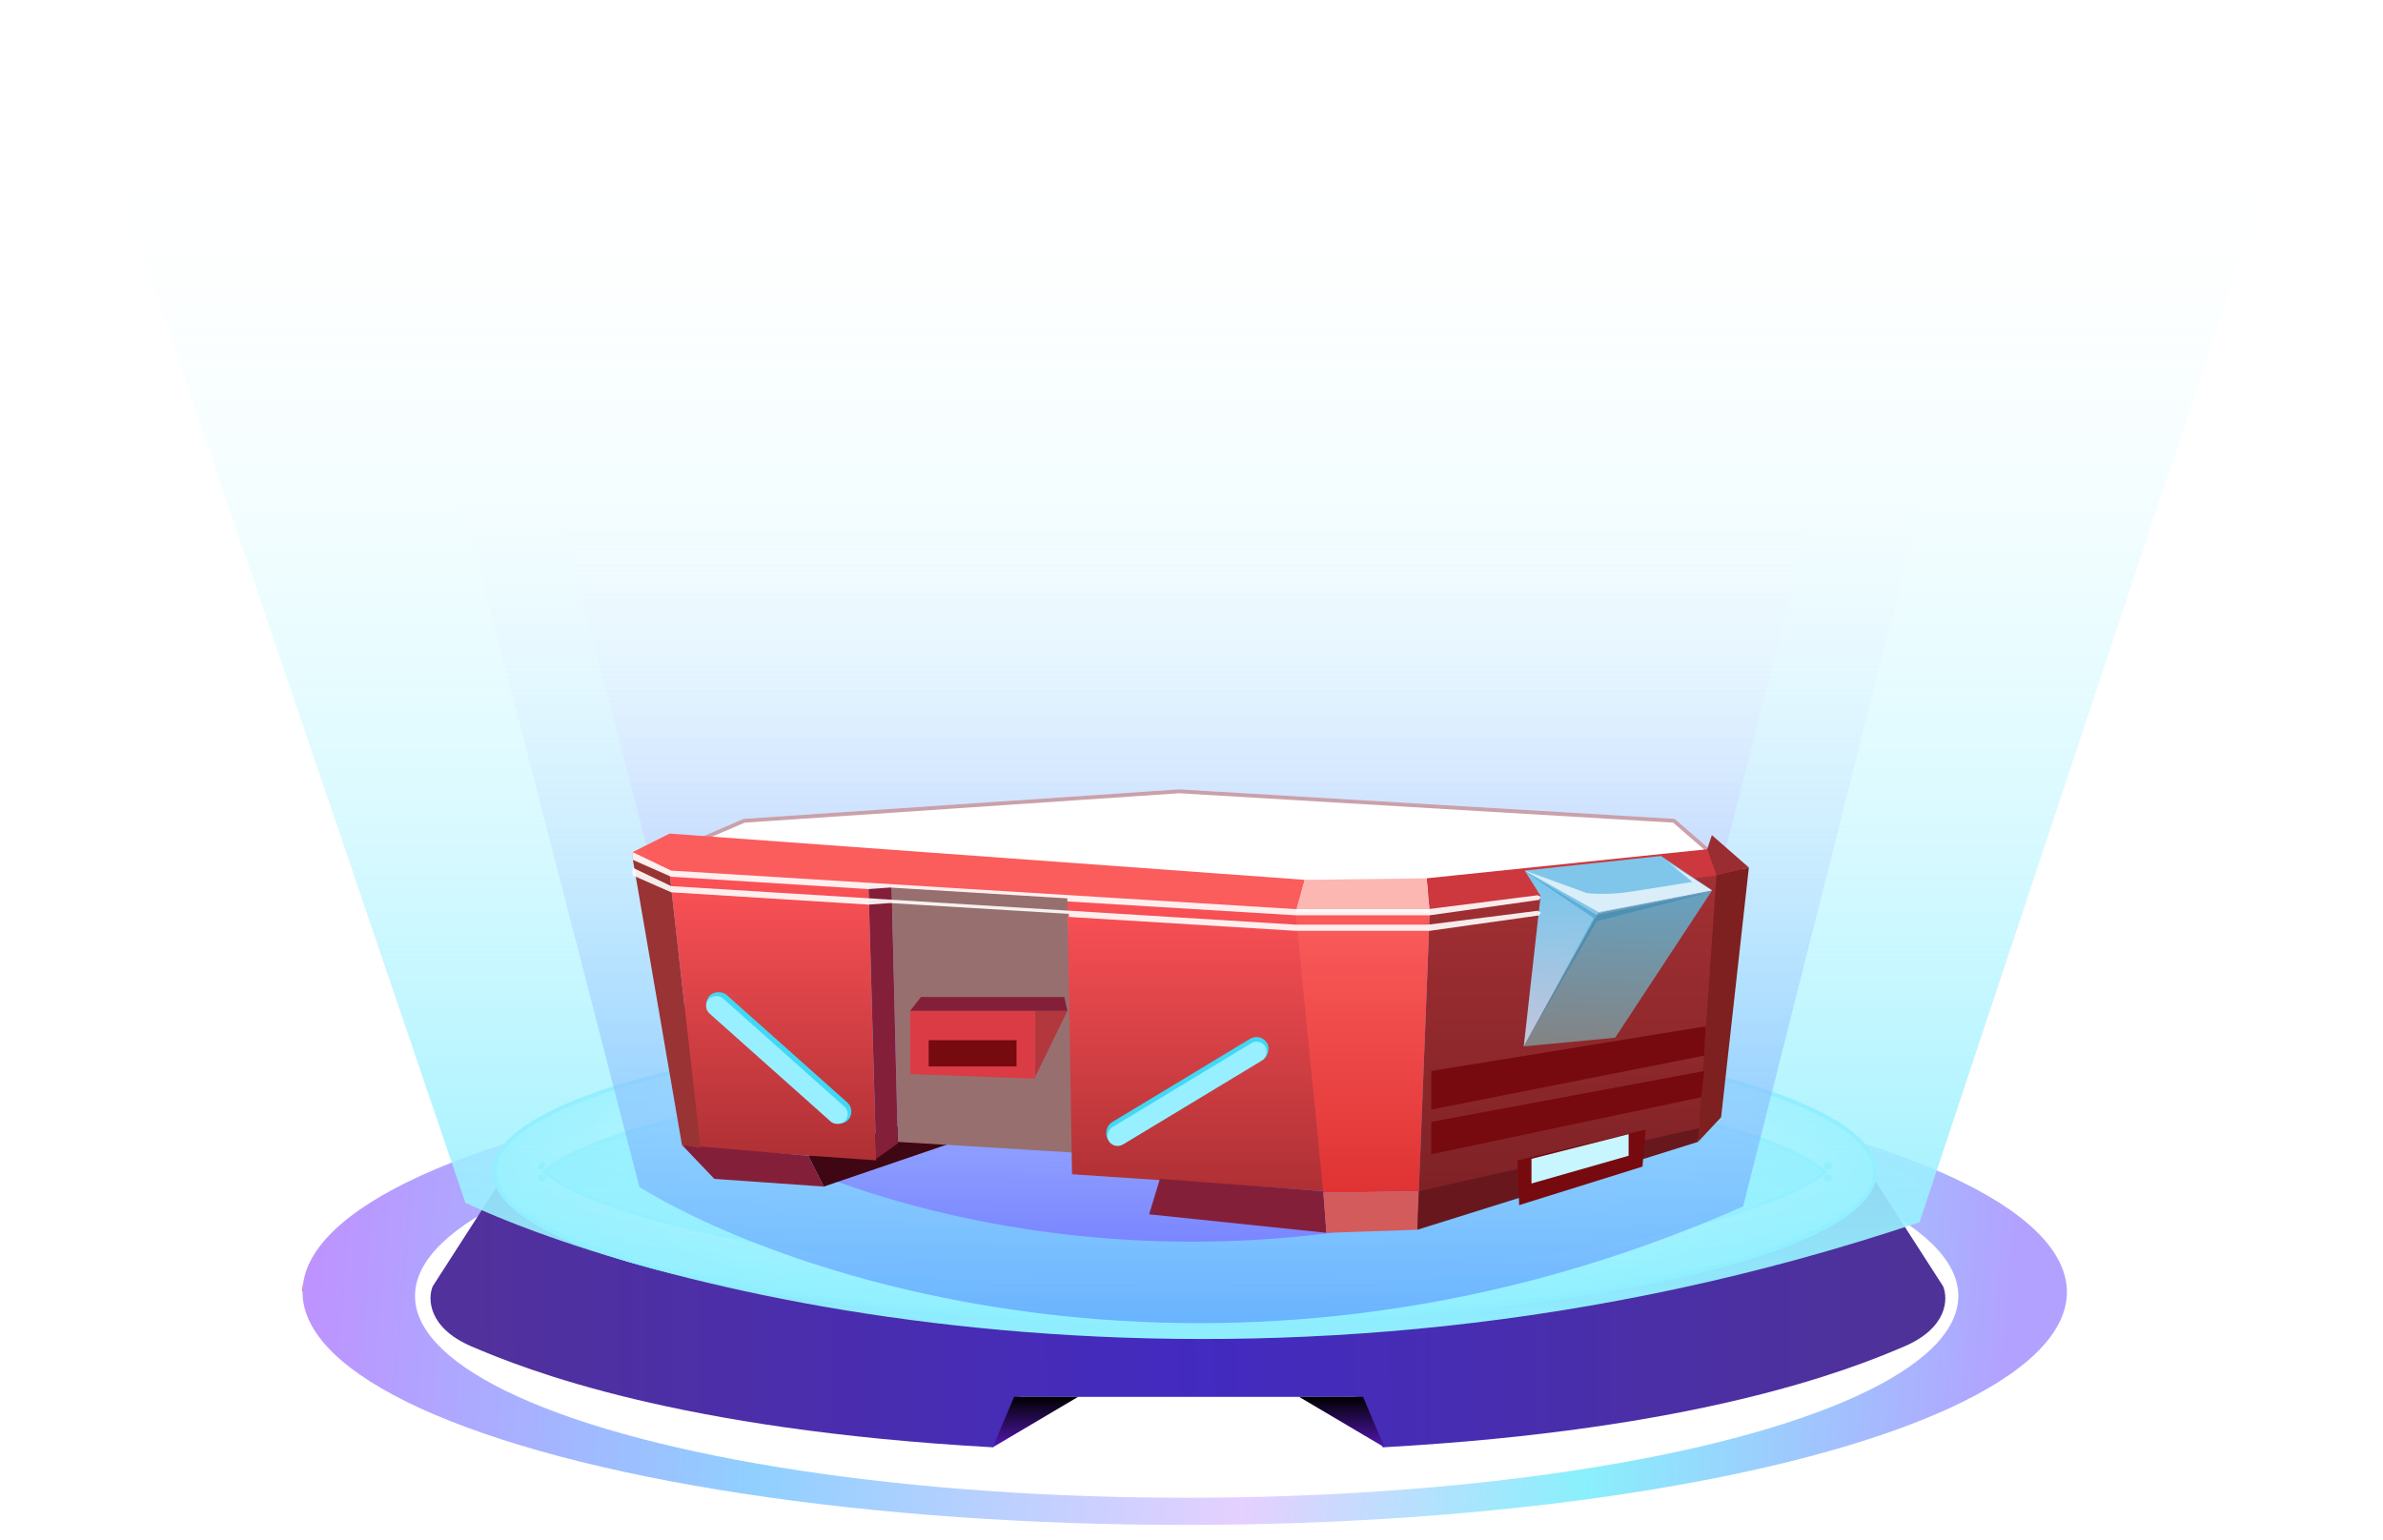 <svg width="614" height="397" viewBox="0 0 614 397" fill="none" xmlns="http://www.w3.org/2000/svg">
<g filter="url(#filter0_i_745_3294)">
<ellipse cx="305.251" cy="337" rx="227.299" ry="60" fill="url(#paint0_linear_745_3294)"/>
</g>
<ellipse cx="305.751" cy="334" rx="198.824" ry="52" fill="white"/>
<ellipse cx="306.25" cy="305" rx="176.344" ry="36" fill="url(#paint1_radial_745_3294)"/>
<path d="M130.482 302L111.498 331.5C110.166 334.667 110.299 342.2 121.489 347C135.477 353 174.443 368.5 255.871 373L262.865 360H349.288L356.282 373C437.71 368.5 476.676 353 490.664 347C501.854 342.2 501.987 334.667 500.655 331.5L481.672 302C461.357 330.306 356.646 335.797 306.326 335.008V335C306.243 335.001 306.16 335.003 306.077 335.004C305.993 335.003 305.91 335.001 305.827 335V335.008C255.507 335.797 150.796 330.306 130.482 302Z" fill="url(#paint2_linear_745_3294)"/>
<path d="M277.776 360L255.795 373L261.29 360H277.776Z" fill="url(#paint3_linear_745_3294)"/>
<path d="M334.725 360L356.706 373L351.211 360H334.725Z" fill="url(#paint4_linear_745_3294)"/>
<g filter="url(#filter1_f_745_3294)">
<path fill-rule="evenodd" clip-rule="evenodd" d="M469.378 302C468.19 301.022 466.344 299.779 463.618 298.369C456.051 294.457 444.252 290.549 428.586 287.123C397.467 280.318 353.855 276 305.252 276C256.649 276 213.036 280.318 181.917 287.123C166.251 290.549 154.452 294.457 146.885 298.369C144.159 299.779 142.314 301.022 141.125 302C142.314 302.978 144.159 304.221 146.885 305.631C154.452 309.543 166.251 313.451 181.917 316.877C213.036 323.682 256.649 328 305.252 328C353.855 328 397.467 323.682 428.586 316.877C444.252 313.451 456.051 309.543 463.618 305.631C466.344 304.221 468.19 302.978 469.378 302ZM305.252 341C403.747 341 483.594 323.539 483.594 302C483.594 280.461 403.747 263 305.252 263C206.756 263 126.909 280.461 126.909 302C126.909 323.539 206.756 341 305.252 341Z" fill="url(#paint5_radial_745_3294)"/>
<path d="M470.934 300.454V300.936C470.858 300.936 470.765 300.918 470.674 300.863C470.584 300.808 470.525 300.734 470.49 300.667C470.429 300.549 470.433 300.443 470.434 300.414C470.438 300.342 470.456 300.287 470.459 300.281C470.469 300.25 470.48 300.226 470.481 300.223C470.488 300.209 470.494 300.198 470.495 300.196C470.499 300.189 470.502 300.184 470.503 300.182C470.505 300.179 470.506 300.177 470.506 300.178L470.934 300.454ZM470.934 300.454L471.346 300.72C471.351 300.712 471.356 300.704 471.361 300.696C471.363 300.692 471.367 300.686 471.372 300.677C471.372 300.676 471.374 300.673 471.376 300.669C471.379 300.664 471.382 300.657 471.386 300.649L471.386 300.649C471.389 300.644 471.399 300.621 471.409 300.591C471.411 300.585 471.43 300.53 471.433 300.458C471.435 300.429 471.438 300.322 471.377 300.205C471.343 300.138 471.284 300.064 471.193 300.009C471.103 299.954 471.01 299.936 470.934 299.936V300.454ZM139.568 300.454L139.533 300.935C139.414 300.926 139.331 300.876 139.308 300.862C139.275 300.842 139.251 300.822 139.24 300.812C139.216 300.791 139.199 300.772 139.194 300.766C139.18 300.75 139.17 300.737 139.168 300.733C139.16 300.723 139.155 300.716 139.154 300.713C139.151 300.71 139.15 300.707 139.148 300.705C139.147 300.703 139.146 300.702 139.146 300.702C139.144 300.698 139.143 300.696 139.143 300.697L139.568 300.454ZM139.568 300.454L140.011 300.2C140.009 300.197 140.007 300.193 140.005 300.19C140.002 300.185 140 300.181 139.997 300.177C139.995 300.173 139.991 300.167 139.987 300.16C139.985 300.157 139.979 300.149 139.972 300.139C139.969 300.135 139.959 300.122 139.945 300.106C139.939 300.099 139.923 300.081 139.899 300.06C139.887 300.05 139.864 300.03 139.83 300.009C139.808 299.995 139.725 299.946 139.606 299.937L139.568 300.454ZM139.568 303.545L139.533 303.065C139.601 303.06 139.691 303.068 139.785 303.113C139.882 303.159 139.951 303.23 139.995 303.302C140.072 303.427 140.07 303.546 140.069 303.576C140.067 303.651 140.048 303.708 140.045 303.718L140.045 303.719C140.035 303.749 140.024 303.773 140.022 303.777L140.022 303.778C140.015 303.792 140.009 303.802 140.008 303.804C140.004 303.812 140.001 303.817 140 303.818L140 303.818C139.998 303.821 139.997 303.823 139.998 303.822L139.568 303.545ZM139.568 303.545L139.157 303.281C139.154 303.285 139.151 303.29 139.148 303.295C139.146 303.298 139.144 303.301 139.142 303.304C139.14 303.307 139.136 303.314 139.132 303.322L139.132 303.322C139.13 303.325 139.124 303.336 139.117 303.35C139.116 303.353 139.104 303.377 139.094 303.409L139.094 303.41C139.09 303.42 139.071 303.477 139.07 303.552C139.069 303.583 139.067 303.701 139.144 303.826C139.188 303.898 139.257 303.969 139.354 304.015C139.448 304.06 139.538 304.068 139.606 304.063L139.568 303.545ZM470.936 303.544L470.506 303.822C470.506 303.823 470.505 303.822 470.503 303.818C470.503 303.817 470.5 303.812 470.496 303.805C470.495 303.803 470.49 303.794 470.483 303.781C470.483 303.779 470.479 303.773 470.475 303.763C470.471 303.754 470.466 303.741 470.461 303.727L470.461 303.726C470.458 303.718 470.44 303.666 470.435 303.597C470.433 303.573 470.425 303.455 470.494 303.327C470.534 303.251 470.604 303.17 470.71 303.117C470.813 303.065 470.913 303.059 470.984 303.067L470.936 303.544ZM470.936 303.544L470.884 304.062C470.955 304.069 471.055 304.063 471.158 304.011C471.264 303.958 471.333 303.877 471.374 303.801C471.443 303.673 471.434 303.555 471.433 303.531C471.428 303.46 471.408 303.406 471.406 303.401C471.404 303.393 471.401 303.386 471.398 303.379C471.391 303.362 471.385 303.349 471.384 303.347C471.378 303.334 471.372 303.324 471.371 303.321L471.368 303.316C471.365 303.31 471.362 303.306 471.361 303.303C471.356 303.295 471.351 303.287 471.346 303.279L470.936 303.544ZM470.934 300.436C470.934 300.436 470.933 300.438 470.931 300.441L470.926 300.449M139.569 303.564C139.569 303.564 139.572 303.56 139.577 303.551M470.926 303.551C470.928 303.555 470.93 303.558 470.931 303.56C470.933 303.563 470.934 303.564 470.934 303.564M469.696 302.386L470.165 302L469.696 301.614C468.474 300.608 466.597 299.347 463.848 297.925C456.225 293.984 444.377 290.064 428.693 286.635C397.529 279.82 353.88 275.5 305.252 275.5C256.624 275.5 212.974 279.82 181.81 286.635C166.126 290.064 154.279 293.984 146.656 297.925C143.906 299.347 142.03 300.608 140.807 301.614L140.338 302L140.807 302.386C142.03 303.392 143.906 304.653 146.656 306.075C154.279 310.016 166.126 313.936 181.81 317.365C212.974 324.18 256.624 328.5 305.252 328.5C353.88 328.5 397.529 324.18 428.693 317.365C444.377 313.936 456.225 310.016 463.848 306.075C466.597 304.653 468.474 303.392 469.696 302.386ZM483.094 302C483.094 304.527 481.926 307.039 479.606 309.518C477.284 312 473.834 314.418 469.349 316.736C460.381 321.373 447.371 325.564 431.252 329.089C399.023 336.137 354.475 340.5 305.252 340.5C256.029 340.5 211.48 336.137 179.251 329.089C163.133 325.564 150.122 321.373 141.154 316.736C136.669 314.418 133.22 312 130.898 309.518C128.578 307.039 127.409 304.527 127.409 302C127.409 299.473 128.578 296.961 130.898 294.482C133.22 292 136.669 289.582 141.154 287.264C150.122 282.627 163.133 278.436 179.251 274.911C211.48 267.863 256.029 263.5 305.252 263.5C354.475 263.5 399.023 267.863 431.252 274.911C447.371 278.436 460.381 282.627 469.349 287.264C473.834 289.582 477.284 292 479.606 294.482C481.926 296.961 483.094 299.473 483.094 302Z" stroke="#28DBFA" stroke-opacity="0.7"/>
</g>
<g filter="url(#filter2_f_745_3294)">
<path d="M119.915 310L24 28H590L494.584 315C325.534 371.8 174.367 335.333 119.915 310Z" fill="url(#paint6_linear_745_3294)"/>
</g>
<g filter="url(#filter3_f_745_3294)">
<path d="M164.745 305.919L91.94 24H521.561L449.136 310.917C320.819 367.701 206.076 331.245 164.745 305.919Z" fill="url(#paint7_linear_745_3294)"/>
</g>
<g filter="url(#filter4_f_745_3294)">
<path d="M185.372 290.452L123.912 53H486.592L425.452 294.662C317.128 342.489 220.264 311.783 185.372 290.452Z" fill="url(#paint8_linear_745_3294)"/>
</g>
<g filter="url(#filter5_di_745_3294)">
<path d="M335.555 227.435L173 215.035L191.634 207.035L303.837 199.435L431.502 207.035L443 217.035L440.225 219.435L367.67 227.435H335.555Z" fill="white"/>
<path d="M335.574 226.935L175.068 214.691L191.753 207.528L303.839 199.936L431.303 207.524L442.237 217.033L440.015 218.955L367.642 226.935H335.574Z" stroke="#7A142E" stroke-opacity="0.4"/>
</g>
<path d="M246.025 294.285L212.259 305.805L208.286 297.86L232.519 289.915L246.025 294.285Z" fill="#3F0614"/>
<path d="M231.327 294.286L229.738 227.944L275.025 230.725L277.011 297.066L231.327 294.286Z" fill="#986F6F"/>
<path d="M275.026 260.52L266.684 277.601V260.52H275.026Z" fill="#B2383D"/>
<path d="M234.506 276.807V260.52H266.683V277.999L234.506 276.807Z" fill="#DB3B45"/>
<g filter="url(#filter6_ii_745_3294)">
<path d="M239.272 272.833V266.08H261.916V272.833H239.272Z" fill="#760A0E"/>
</g>
<path d="M219.807 298.259L176.109 258.931H175.712L179.684 295.875L219.807 298.259Z" fill="#B0373B"/>
<path d="M223.78 228.341L172.534 225.163L180.479 295.874L225.766 299.052L223.78 228.341Z" fill="url(#paint9_linear_745_3294)"/>
<path d="M276.217 302.628L275.025 231.122L276.217 229.931L334.216 233.903L341.367 306.998L276.217 302.628Z" fill="url(#paint10_linear_745_3294)"/>
<path d="M172.534 225.164L333.819 235.095L336.202 226.753L172.534 214.835L163 219.602V221.191L172.534 225.164Z" fill="#FB5C5C"/>
<path d="M184.054 303.82L175.712 295.08L208.287 297.861L212.259 305.806L184.054 303.82Z" fill="#841F39"/>
<path d="M296.079 312.956L341.763 317.723L340.969 306.997L298.86 303.819L296.079 312.956Z" fill="#841F39"/>
<path d="M368.38 235.095L365.6 306.997L340.97 307.395L333.819 235.095H368.38Z" fill="url(#paint11_linear_745_3294)"/>
<path d="M341.763 317.723L340.969 307.394L365.598 306.997L365.201 316.928L341.763 317.723Z" fill="#D45B5B"/>
<path d="M368.379 235.095L449.816 225.561L444.255 218.41L367.585 226.355L368.379 235.095Z" fill="#CC383E"/>
<path d="M368.38 235.095L442.666 225.561L437.899 293.491L365.202 316.531L368.38 235.095Z" fill="url(#paint12_linear_745_3294)"/>
<path d="M365.202 316.929L437.502 294.285L437.899 290.71L365.599 306.997L365.202 316.929Z" fill="#68181D"/>
<g filter="url(#filter7_ii_745_3294)">
<path d="M391.023 297.066L391.421 308.586L423.201 298.655L423.995 289.121L391.023 297.066Z" fill="#760A0E"/>
</g>
<g filter="url(#filter8_d_745_3294)">
<path d="M394.599 305.011V298.655L419.626 292.299V297.86L394.599 305.011Z" fill="#C7F6FF"/>
</g>
<path d="M450.611 223.575L441.077 215.232L439.885 218.808L442.268 225.561L450.611 223.575Z" fill="#9A2D31"/>
<path d="M437.502 294.285L442.269 225.56L450.611 223.574L443.461 287.929L437.502 294.285Z" fill="#7D201F"/>
<path d="M231.327 294.683L225.766 298.656L223.779 228.342H229.738L231.327 294.683Z" fill="#841F39"/>
<path d="M175.712 295.08L163 221.191L172.534 225.164L180.479 295.875L175.712 295.08Z" fill="#993334"/>
<path d="M416.158 267.44L441.133 229.478L411.474 235.447L392.611 269.679L416.158 267.44Z" fill="url(#paint13_linear_745_3294)"/>
<path d="M427.97 220.603L392.834 224.365L411.474 235.448L441.133 229.478L427.97 220.603Z" fill="#80C6EA"/>
<path d="M396.946 230.891L392.834 224.365L411.887 235.067L392.611 269.679L396.946 230.891Z" fill="url(#paint14_linear_745_3294)"/>
<g opacity="0.7" filter="url(#filter9_f_745_3294)">
<path d="M408.902 230.177L392.834 224.365L411.886 235.067L441.133 229.478L429.892 222.27L436.052 227.287L420.047 229.828C415.246 230.59 410.616 230.378 408.902 230.177Z" fill="white"/>
</g>
<g opacity="0.3" filter="url(#filter10_f_745_3294)">
<path d="M411.458 235.845L393.215 224.778L410.632 236.607L392.611 269.68L411.394 237.433L440.72 229.86L411.458 235.845Z" fill="#0072AC"/>
</g>
<g filter="url(#filter11_ii_745_3294)">
<path d="M439.488 262.505L368.777 274.025V283.957L439.091 270.053L439.488 262.505Z" fill="#760A0E"/>
</g>
<g filter="url(#filter12_ii_745_3294)">
<path d="M439.091 274.025L368.777 287.135V295.477L438.297 280.779L439.091 274.025Z" fill="#760A0E"/>
</g>
<path d="M336.203 226.753L333.819 235.095H368.38L367.586 226.355L336.203 226.753Z" fill="#FCB7B3"/>
<g filter="url(#filter13_d_745_3294)">
<rect x="324.808" y="266.08" width="6.356" height="47.951" rx="3.178" transform="rotate(58.863 324.808 266.08)" fill="#40D8F4"/>
<rect x="324.669" y="267.487" width="5.224" height="47.103" rx="2.612" transform="rotate(58.863 324.669 267.487)" fill="#98EFFF"/>
</g>
<g filter="url(#filter14_d_745_3294)">
<rect x="220.672" y="286.231" width="6.356" height="47.951" rx="3.178" transform="rotate(131.722 220.672 286.231)" fill="#40D8F4"/>
<rect x="219.487" y="286.906" width="5.224" height="47.103" rx="2.612" transform="rotate(131.722 219.487 286.906)" fill="#98EFFF"/>
</g>
<path d="M266.286 260.519H234.506L237.287 256.943H274.231L275.026 260.519H266.286Z" fill="#841F39"/>
<g opacity="0.9" filter="url(#filter15_df_745_3294)">
<path d="M172.931 224.37L163 219.603V221.589L172.931 225.959L223.78 229.137L229.341 228.739L275.423 231.52V232.315L333.819 235.89H368.38L396.585 231.917L396.982 231.123L396.187 230.726L367.982 234.301H333.819L172.931 224.37Z" fill="white"/>
</g>
<g opacity="0.9" filter="url(#filter16_b_745_3294)">
<path d="M172.931 224.37L163 219.603V221.589L172.931 225.959L223.78 229.137L229.341 228.739L275.025 231.52V232.315L333.819 235.89H368.38L396.585 231.917L396.982 231.123L396.187 230.726L367.982 234.301H333.819L172.931 224.37Z" fill="white"/>
</g>
<defs>
<filter id="filter0_i_745_3294" x="77.952" y="273" width="454.599" height="124" filterUnits="userSpaceOnUse" color-interpolation-filters="sRGB">
<feFlood flood-opacity="0" result="BackgroundImageFix"/>
<feBlend mode="normal" in="SourceGraphic" in2="BackgroundImageFix" result="shape"/>
<feColorMatrix in="SourceAlpha" type="matrix" values="0 0 0 0 0 0 0 0 0 0 0 0 0 0 0 0 0 0 127 0" result="hardAlpha"/>
<feOffset dy="-4"/>
<feGaussianBlur stdDeviation="6.5"/>
<feComposite in2="hardAlpha" operator="arithmetic" k2="-1" k3="1"/>
<feColorMatrix type="matrix" values="0 0 0 0 1 0 0 0 0 1 0 0 0 0 1 0 0 0 0.64 0"/>
<feBlend mode="normal" in2="shape" result="effect1_innerShadow_745_3294"/>
</filter>
<filter id="filter1_f_745_3294" x="124.909" y="261" width="360.685" height="82" filterUnits="userSpaceOnUse" color-interpolation-filters="sRGB">
<feFlood flood-opacity="0" result="BackgroundImageFix"/>
<feBlend mode="normal" in="SourceGraphic" in2="BackgroundImageFix" result="shape"/>
<feGaussianBlur stdDeviation="1" result="effect1_foregroundBlur_745_3294"/>
</filter>
<filter id="filter2_f_745_3294" x="0" y="4" width="614" height="365.092" filterUnits="userSpaceOnUse" color-interpolation-filters="sRGB">
<feFlood flood-opacity="0" result="BackgroundImageFix"/>
<feBlend mode="normal" in="SourceGraphic" in2="BackgroundImageFix" result="shape"/>
<feGaussianBlur stdDeviation="12" result="effect1_foregroundBlur_745_3294"/>
</filter>
<filter id="filter3_f_745_3294" x="67.94" y="0" width="477.62" height="365" filterUnits="userSpaceOnUse" color-interpolation-filters="sRGB">
<feFlood flood-opacity="0" result="BackgroundImageFix"/>
<feBlend mode="normal" in="SourceGraphic" in2="BackgroundImageFix" result="shape"/>
<feGaussianBlur stdDeviation="12" result="effect1_foregroundBlur_745_3294"/>
</filter>
<filter id="filter4_f_745_3294" x="99.912" y="29" width="410.68" height="315" filterUnits="userSpaceOnUse" color-interpolation-filters="sRGB">
<feFlood flood-opacity="0" result="BackgroundImageFix"/>
<feBlend mode="normal" in="SourceGraphic" in2="BackgroundImageFix" result="shape"/>
<feGaussianBlur stdDeviation="12" result="effect1_foregroundBlur_745_3294"/>
</filter>
<filter id="filter5_di_745_3294" x="169" y="199.435" width="278" height="36" filterUnits="userSpaceOnUse" color-interpolation-filters="sRGB">
<feFlood flood-opacity="0" result="BackgroundImageFix"/>
<feColorMatrix in="SourceAlpha" type="matrix" values="0 0 0 0 0 0 0 0 0 0 0 0 0 0 0 0 0 0 127 0" result="hardAlpha"/>
<feOffset dy="4"/>
<feGaussianBlur stdDeviation="2"/>
<feComposite in2="hardAlpha" operator="out"/>
<feColorMatrix type="matrix" values="0 0 0 0 0 0 0 0 0 0 0 0 0 0 0 0 0 0 0.25 0"/>
<feBlend mode="normal" in2="BackgroundImageFix" result="effect1_dropShadow_745_3294"/>
<feBlend mode="normal" in="SourceGraphic" in2="effect1_dropShadow_745_3294" result="shape"/>
<feColorMatrix in="SourceAlpha" type="matrix" values="0 0 0 0 0 0 0 0 0 0 0 0 0 0 0 0 0 0 127 0" result="hardAlpha"/>
<feOffset/>
<feGaussianBlur stdDeviation="7.5"/>
<feComposite in2="hardAlpha" operator="arithmetic" k2="-1" k3="1"/>
<feColorMatrix type="matrix" values="0 0 0 0 0.196 0 0 0 0 0.832 0 0 0 0 0.954 0 0 0 1 0"/>
<feBlend mode="normal" in2="shape" result="effect2_innerShadow_745_3294"/>
</filter>
<filter id="filter6_ii_745_3294" x="239.272" y="264.08" width="22.644" height="10.753" filterUnits="userSpaceOnUse" color-interpolation-filters="sRGB">
<feFlood flood-opacity="0" result="BackgroundImageFix"/>
<feBlend mode="normal" in="SourceGraphic" in2="BackgroundImageFix" result="shape"/>
<feColorMatrix in="SourceAlpha" type="matrix" values="0 0 0 0 0 0 0 0 0 0 0 0 0 0 0 0 0 0 127 0" result="hardAlpha"/>
<feOffset dy="4"/>
<feGaussianBlur stdDeviation="1"/>
<feComposite in2="hardAlpha" operator="arithmetic" k2="-1" k3="1"/>
<feColorMatrix type="matrix" values="0 0 0 0 0 0 0 0 0 0 0 0 0 0 0 0 0 0 0.5 0"/>
<feBlend mode="normal" in2="shape" result="effect1_innerShadow_745_3294"/>
<feColorMatrix in="SourceAlpha" type="matrix" values="0 0 0 0 0 0 0 0 0 0 0 0 0 0 0 0 0 0 127 0" result="hardAlpha"/>
<feOffset dy="-2"/>
<feGaussianBlur stdDeviation="1"/>
<feComposite in2="hardAlpha" operator="arithmetic" k2="-1" k3="1"/>
<feColorMatrix type="matrix" values="0 0 0 0 1 0 0 0 0 0.518 0 0 0 0 0.518 0 0 0 0.25 0"/>
<feBlend mode="normal" in2="effect1_innerShadow_745_3294" result="effect2_innerShadow_745_3294"/>
</filter>
<filter id="filter7_ii_745_3294" x="391.023" y="287.121" width="32.972" height="23.466" filterUnits="userSpaceOnUse" color-interpolation-filters="sRGB">
<feFlood flood-opacity="0" result="BackgroundImageFix"/>
<feBlend mode="normal" in="SourceGraphic" in2="BackgroundImageFix" result="shape"/>
<feColorMatrix in="SourceAlpha" type="matrix" values="0 0 0 0 0 0 0 0 0 0 0 0 0 0 0 0 0 0 127 0" result="hardAlpha"/>
<feOffset dy="4"/>
<feGaussianBlur stdDeviation="1"/>
<feComposite in2="hardAlpha" operator="arithmetic" k2="-1" k3="1"/>
<feColorMatrix type="matrix" values="0 0 0 0 0 0 0 0 0 0 0 0 0 0 0 0 0 0 0.5 0"/>
<feBlend mode="normal" in2="shape" result="effect1_innerShadow_745_3294"/>
<feColorMatrix in="SourceAlpha" type="matrix" values="0 0 0 0 0 0 0 0 0 0 0 0 0 0 0 0 0 0 127 0" result="hardAlpha"/>
<feOffset dy="-2"/>
<feGaussianBlur stdDeviation="1"/>
<feComposite in2="hardAlpha" operator="arithmetic" k2="-1" k3="1"/>
<feColorMatrix type="matrix" values="0 0 0 0 1 0 0 0 0 0.518 0 0 0 0 0.518 0 0 0 0.25 0"/>
<feBlend mode="normal" in2="effect1_innerShadow_745_3294" result="effect2_innerShadow_745_3294"/>
</filter>
<filter id="filter8_d_745_3294" x="386.599" y="284.299" width="41.027" height="28.712" filterUnits="userSpaceOnUse" color-interpolation-filters="sRGB">
<feFlood flood-opacity="0" result="BackgroundImageFix"/>
<feColorMatrix in="SourceAlpha" type="matrix" values="0 0 0 0 0 0 0 0 0 0 0 0 0 0 0 0 0 0 127 0" result="hardAlpha"/>
<feOffset/>
<feGaussianBlur stdDeviation="4"/>
<feComposite in2="hardAlpha" operator="out"/>
<feColorMatrix type="matrix" values="0 0 0 0 0.78 0 0 0 0 0.965 0 0 0 0 1 0 0 0 1 0"/>
<feBlend mode="normal" in2="BackgroundImageFix" result="effect1_dropShadow_745_3294"/>
<feBlend mode="normal" in="SourceGraphic" in2="effect1_dropShadow_745_3294" result="shape"/>
</filter>
<filter id="filter9_f_745_3294" x="388.834" y="218.27" width="56.299" height="20.798" filterUnits="userSpaceOnUse" color-interpolation-filters="sRGB">
<feFlood flood-opacity="0" result="BackgroundImageFix"/>
<feBlend mode="normal" in="SourceGraphic" in2="BackgroundImageFix" result="shape"/>
<feGaussianBlur stdDeviation="2" result="effect1_foregroundBlur_745_3294"/>
</filter>
<filter id="filter10_f_745_3294" x="391.611" y="223.778" width="50.108" height="46.901" filterUnits="userSpaceOnUse" color-interpolation-filters="sRGB">
<feFlood flood-opacity="0" result="BackgroundImageFix"/>
<feBlend mode="normal" in="SourceGraphic" in2="BackgroundImageFix" result="shape"/>
<feGaussianBlur stdDeviation="0.5" result="effect1_foregroundBlur_745_3294"/>
</filter>
<filter id="filter11_ii_745_3294" x="368.777" y="260.505" width="70.711" height="25.451" filterUnits="userSpaceOnUse" color-interpolation-filters="sRGB">
<feFlood flood-opacity="0" result="BackgroundImageFix"/>
<feBlend mode="normal" in="SourceGraphic" in2="BackgroundImageFix" result="shape"/>
<feColorMatrix in="SourceAlpha" type="matrix" values="0 0 0 0 0 0 0 0 0 0 0 0 0 0 0 0 0 0 127 0" result="hardAlpha"/>
<feOffset dy="4"/>
<feGaussianBlur stdDeviation="1"/>
<feComposite in2="hardAlpha" operator="arithmetic" k2="-1" k3="1"/>
<feColorMatrix type="matrix" values="0 0 0 0 0 0 0 0 0 0 0 0 0 0 0 0 0 0 0.5 0"/>
<feBlend mode="normal" in2="shape" result="effect1_innerShadow_745_3294"/>
<feColorMatrix in="SourceAlpha" type="matrix" values="0 0 0 0 0 0 0 0 0 0 0 0 0 0 0 0 0 0 127 0" result="hardAlpha"/>
<feOffset dy="-2"/>
<feGaussianBlur stdDeviation="1"/>
<feComposite in2="hardAlpha" operator="arithmetic" k2="-1" k3="1"/>
<feColorMatrix type="matrix" values="0 0 0 0 1 0 0 0 0 0.518 0 0 0 0 0.518 0 0 0 0.25 0"/>
<feBlend mode="normal" in2="effect1_innerShadow_745_3294" result="effect2_innerShadow_745_3294"/>
</filter>
<filter id="filter12_ii_745_3294" x="368.777" y="272.025" width="70.314" height="25.451" filterUnits="userSpaceOnUse" color-interpolation-filters="sRGB">
<feFlood flood-opacity="0" result="BackgroundImageFix"/>
<feBlend mode="normal" in="SourceGraphic" in2="BackgroundImageFix" result="shape"/>
<feColorMatrix in="SourceAlpha" type="matrix" values="0 0 0 0 0 0 0 0 0 0 0 0 0 0 0 0 0 0 127 0" result="hardAlpha"/>
<feOffset dy="4"/>
<feGaussianBlur stdDeviation="1"/>
<feComposite in2="hardAlpha" operator="arithmetic" k2="-1" k3="1"/>
<feColorMatrix type="matrix" values="0 0 0 0 0 0 0 0 0 0 0 0 0 0 0 0 0 0 0.5 0"/>
<feBlend mode="normal" in2="shape" result="effect1_innerShadow_745_3294"/>
<feColorMatrix in="SourceAlpha" type="matrix" values="0 0 0 0 0 0 0 0 0 0 0 0 0 0 0 0 0 0 127 0" result="hardAlpha"/>
<feOffset dy="-2"/>
<feGaussianBlur stdDeviation="1"/>
<feComposite in2="hardAlpha" operator="arithmetic" k2="-1" k3="1"/>
<feColorMatrix type="matrix" values="0 0 0 0 1 0 0 0 0 0.518 0 0 0 0 0.518 0 0 0 0.25 0"/>
<feBlend mode="normal" in2="effect1_innerShadow_745_3294" result="effect2_innerShadow_745_3294"/>
</filter>
<filter id="filter13_d_745_3294" x="277.949" y="260.265" width="55.96" height="42.076" filterUnits="userSpaceOnUse" color-interpolation-filters="sRGB">
<feFlood flood-opacity="0" result="BackgroundImageFix"/>
<feColorMatrix in="SourceAlpha" type="matrix" values="0 0 0 0 0 0 0 0 0 0 0 0 0 0 0 0 0 0 127 0" result="hardAlpha"/>
<feOffset/>
<feGaussianBlur stdDeviation="3.5"/>
<feComposite in2="hardAlpha" operator="out"/>
<feColorMatrix type="matrix" values="0 0 0 0 0.251 0 0 0 0 0.847 0 0 0 0 0.957 0 0 0 1 0"/>
<feBlend mode="normal" in2="BackgroundImageFix" result="effect1_dropShadow_745_3294"/>
<feBlend mode="normal" in="SourceGraphic" in2="effect1_dropShadow_745_3294" result="shape"/>
</filter>
<filter id="filter14_d_745_3294" x="174.929" y="248.629" width="51.435" height="48.101" filterUnits="userSpaceOnUse" color-interpolation-filters="sRGB">
<feFlood flood-opacity="0" result="BackgroundImageFix"/>
<feColorMatrix in="SourceAlpha" type="matrix" values="0 0 0 0 0 0 0 0 0 0 0 0 0 0 0 0 0 0 127 0" result="hardAlpha"/>
<feOffset/>
<feGaussianBlur stdDeviation="3.5"/>
<feComposite in2="hardAlpha" operator="out"/>
<feColorMatrix type="matrix" values="0 0 0 0 0.251 0 0 0 0 0.847 0 0 0 0 0.957 0 0 0 1 0"/>
<feBlend mode="normal" in2="BackgroundImageFix" result="effect1_dropShadow_745_3294"/>
<feBlend mode="normal" in="SourceGraphic" in2="effect1_dropShadow_745_3294" result="shape"/>
</filter>
<filter id="filter15_df_745_3294" x="153" y="209.603" width="253.981" height="36.287" filterUnits="userSpaceOnUse" color-interpolation-filters="sRGB">
<feFlood flood-opacity="0" result="BackgroundImageFix"/>
<feColorMatrix in="SourceAlpha" type="matrix" values="0 0 0 0 0 0 0 0 0 0 0 0 0 0 0 0 0 0 127 0" result="hardAlpha"/>
<feOffset dy="4"/>
<feGaussianBlur stdDeviation="2"/>
<feComposite in2="hardAlpha" operator="out"/>
<feColorMatrix type="matrix" values="0 0 0 0 0 0 0 0 0 0 0 0 0 0 0 0 0 0 0.25 0"/>
<feBlend mode="normal" in2="BackgroundImageFix" result="effect1_dropShadow_745_3294"/>
<feBlend mode="normal" in="SourceGraphic" in2="effect1_dropShadow_745_3294" result="shape"/>
<feGaussianBlur stdDeviation="5" result="effect2_foregroundBlur_745_3294"/>
</filter>
<filter id="filter16_b_745_3294" x="155" y="211.603" width="249.981" height="32.287" filterUnits="userSpaceOnUse" color-interpolation-filters="sRGB">
<feFlood flood-opacity="0" result="BackgroundImageFix"/>
<feGaussianBlur in="BackgroundImageFix" stdDeviation="4"/>
<feComposite in2="SourceAlpha" operator="in" result="effect1_backgroundBlur_745_3294"/>
<feBlend mode="normal" in="SourceGraphic" in2="effect1_backgroundBlur_745_3294" result="shape"/>
</filter>
<linearGradient id="paint0_linear_745_3294" x1="77.952" y1="337" x2="516.07" y2="373.436" gradientUnits="userSpaceOnUse">
<stop stop-color="#B61F27"/>
<stop offset="0" stop-color="#BE92FF"/>
<stop offset="0.274" stop-color="#90D0FF"/>
<stop offset="0.56" stop-color="#E5D0FF"/>
<stop offset="0.758" stop-color="#8AF0FC"/>
<stop offset="1" stop-color="#B2A1FF"/>
</linearGradient>
<radialGradient id="paint1_radial_745_3294" cx="0" cy="0" r="1" gradientUnits="userSpaceOnUse" gradientTransform="translate(306.25 305) rotate(90) scale(36 176.344)">
<stop stop-color="white"/>
<stop offset="1" stop-color="#5FE8FF"/>
</radialGradient>
<linearGradient id="paint2_linear_745_3294" x1="498.979" y1="326" x2="118.441" y2="327.734" gradientUnits="userSpaceOnUse">
<stop offset="0.008" stop-color="#4F3297"/>
<stop offset="0.495" stop-color="#432AC0"/>
<stop offset="1" stop-color="#51319B"/>
</linearGradient>
<linearGradient id="paint3_linear_745_3294" x1="266.785" y1="360" x2="266.785" y2="373" gradientUnits="userSpaceOnUse">
<stop/>
<stop offset="1" stop-color="#5317B3"/>
</linearGradient>
<linearGradient id="paint4_linear_745_3294" x1="345.716" y1="360" x2="345.716" y2="373" gradientUnits="userSpaceOnUse">
<stop/>
<stop offset="1" stop-color="#5317B3"/>
</linearGradient>
<radialGradient id="paint5_radial_745_3294" cx="0" cy="0" r="1" gradientUnits="userSpaceOnUse" gradientTransform="translate(305.252 302) rotate(90) scale(62 283.519)">
<stop offset="0.28" stop-color="#97F1FF"/>
<stop offset="0.482" stop-color="white"/>
<stop offset="0.735" stop-color="#3BE8FD"/>
</radialGradient>
<linearGradient id="paint6_linear_745_3294" x1="307" y1="28" x2="307" y2="345.091" gradientUnits="userSpaceOnUse">
<stop stop-color="white" stop-opacity="0"/>
<stop offset="1" stop-color="#8EEFFF"/>
</linearGradient>
<linearGradient id="paint7_linear_745_3294" x1="306.751" y1="117.5" x2="306.751" y2="341" gradientUnits="userSpaceOnUse">
<stop stop-color="white" stop-opacity="0"/>
<stop offset="1" stop-color="#5A9CFF" stop-opacity="0.72"/>
</linearGradient>
<linearGradient id="paint8_linear_745_3294" x1="305.252" y1="131.752" x2="305.252" y2="320" gradientUnits="userSpaceOnUse">
<stop stop-color="white" stop-opacity="0"/>
<stop offset="1" stop-color="#7B5AFF" stop-opacity="0.57"/>
</linearGradient>
<linearGradient id="paint9_linear_745_3294" x1="199.15" y1="225.163" x2="199.15" y2="299.052" gradientUnits="userSpaceOnUse">
<stop stop-color="#FD5257"/>
<stop offset="1" stop-color="#AE3034"/>
</linearGradient>
<linearGradient id="paint10_linear_745_3294" x1="308.196" y1="229.931" x2="308.196" y2="306.998" gradientUnits="userSpaceOnUse">
<stop stop-color="#FD5257"/>
<stop offset="1" stop-color="#AE3034"/>
</linearGradient>
<linearGradient id="paint11_linear_745_3294" x1="351.1" y1="235.095" x2="351.1" y2="307.395" gradientUnits="userSpaceOnUse">
<stop stop-color="#FB5C5C"/>
<stop offset="1" stop-color="#E03333"/>
</linearGradient>
<linearGradient id="paint12_linear_745_3294" x1="404.133" y1="225.561" x2="404.133" y2="316.929" gradientUnits="userSpaceOnUse">
<stop stop-color="#A23034"/>
<stop offset="1" stop-color="#7A2024"/>
</linearGradient>
<linearGradient id="paint13_linear_745_3294" x1="417.714" y1="228.541" x2="416.031" y2="270.616" gradientUnits="userSpaceOnUse">
<stop stop-color="#67A2C1"/>
<stop offset="1" stop-color="#838383"/>
</linearGradient>
<linearGradient id="paint14_linear_745_3294" x1="402.559" y1="224.754" x2="400.748" y2="270.005" gradientUnits="userSpaceOnUse">
<stop stop-color="#75C6EC"/>
<stop offset="1" stop-color="#C5C5DC"/>
</linearGradient>
</defs>
</svg>
